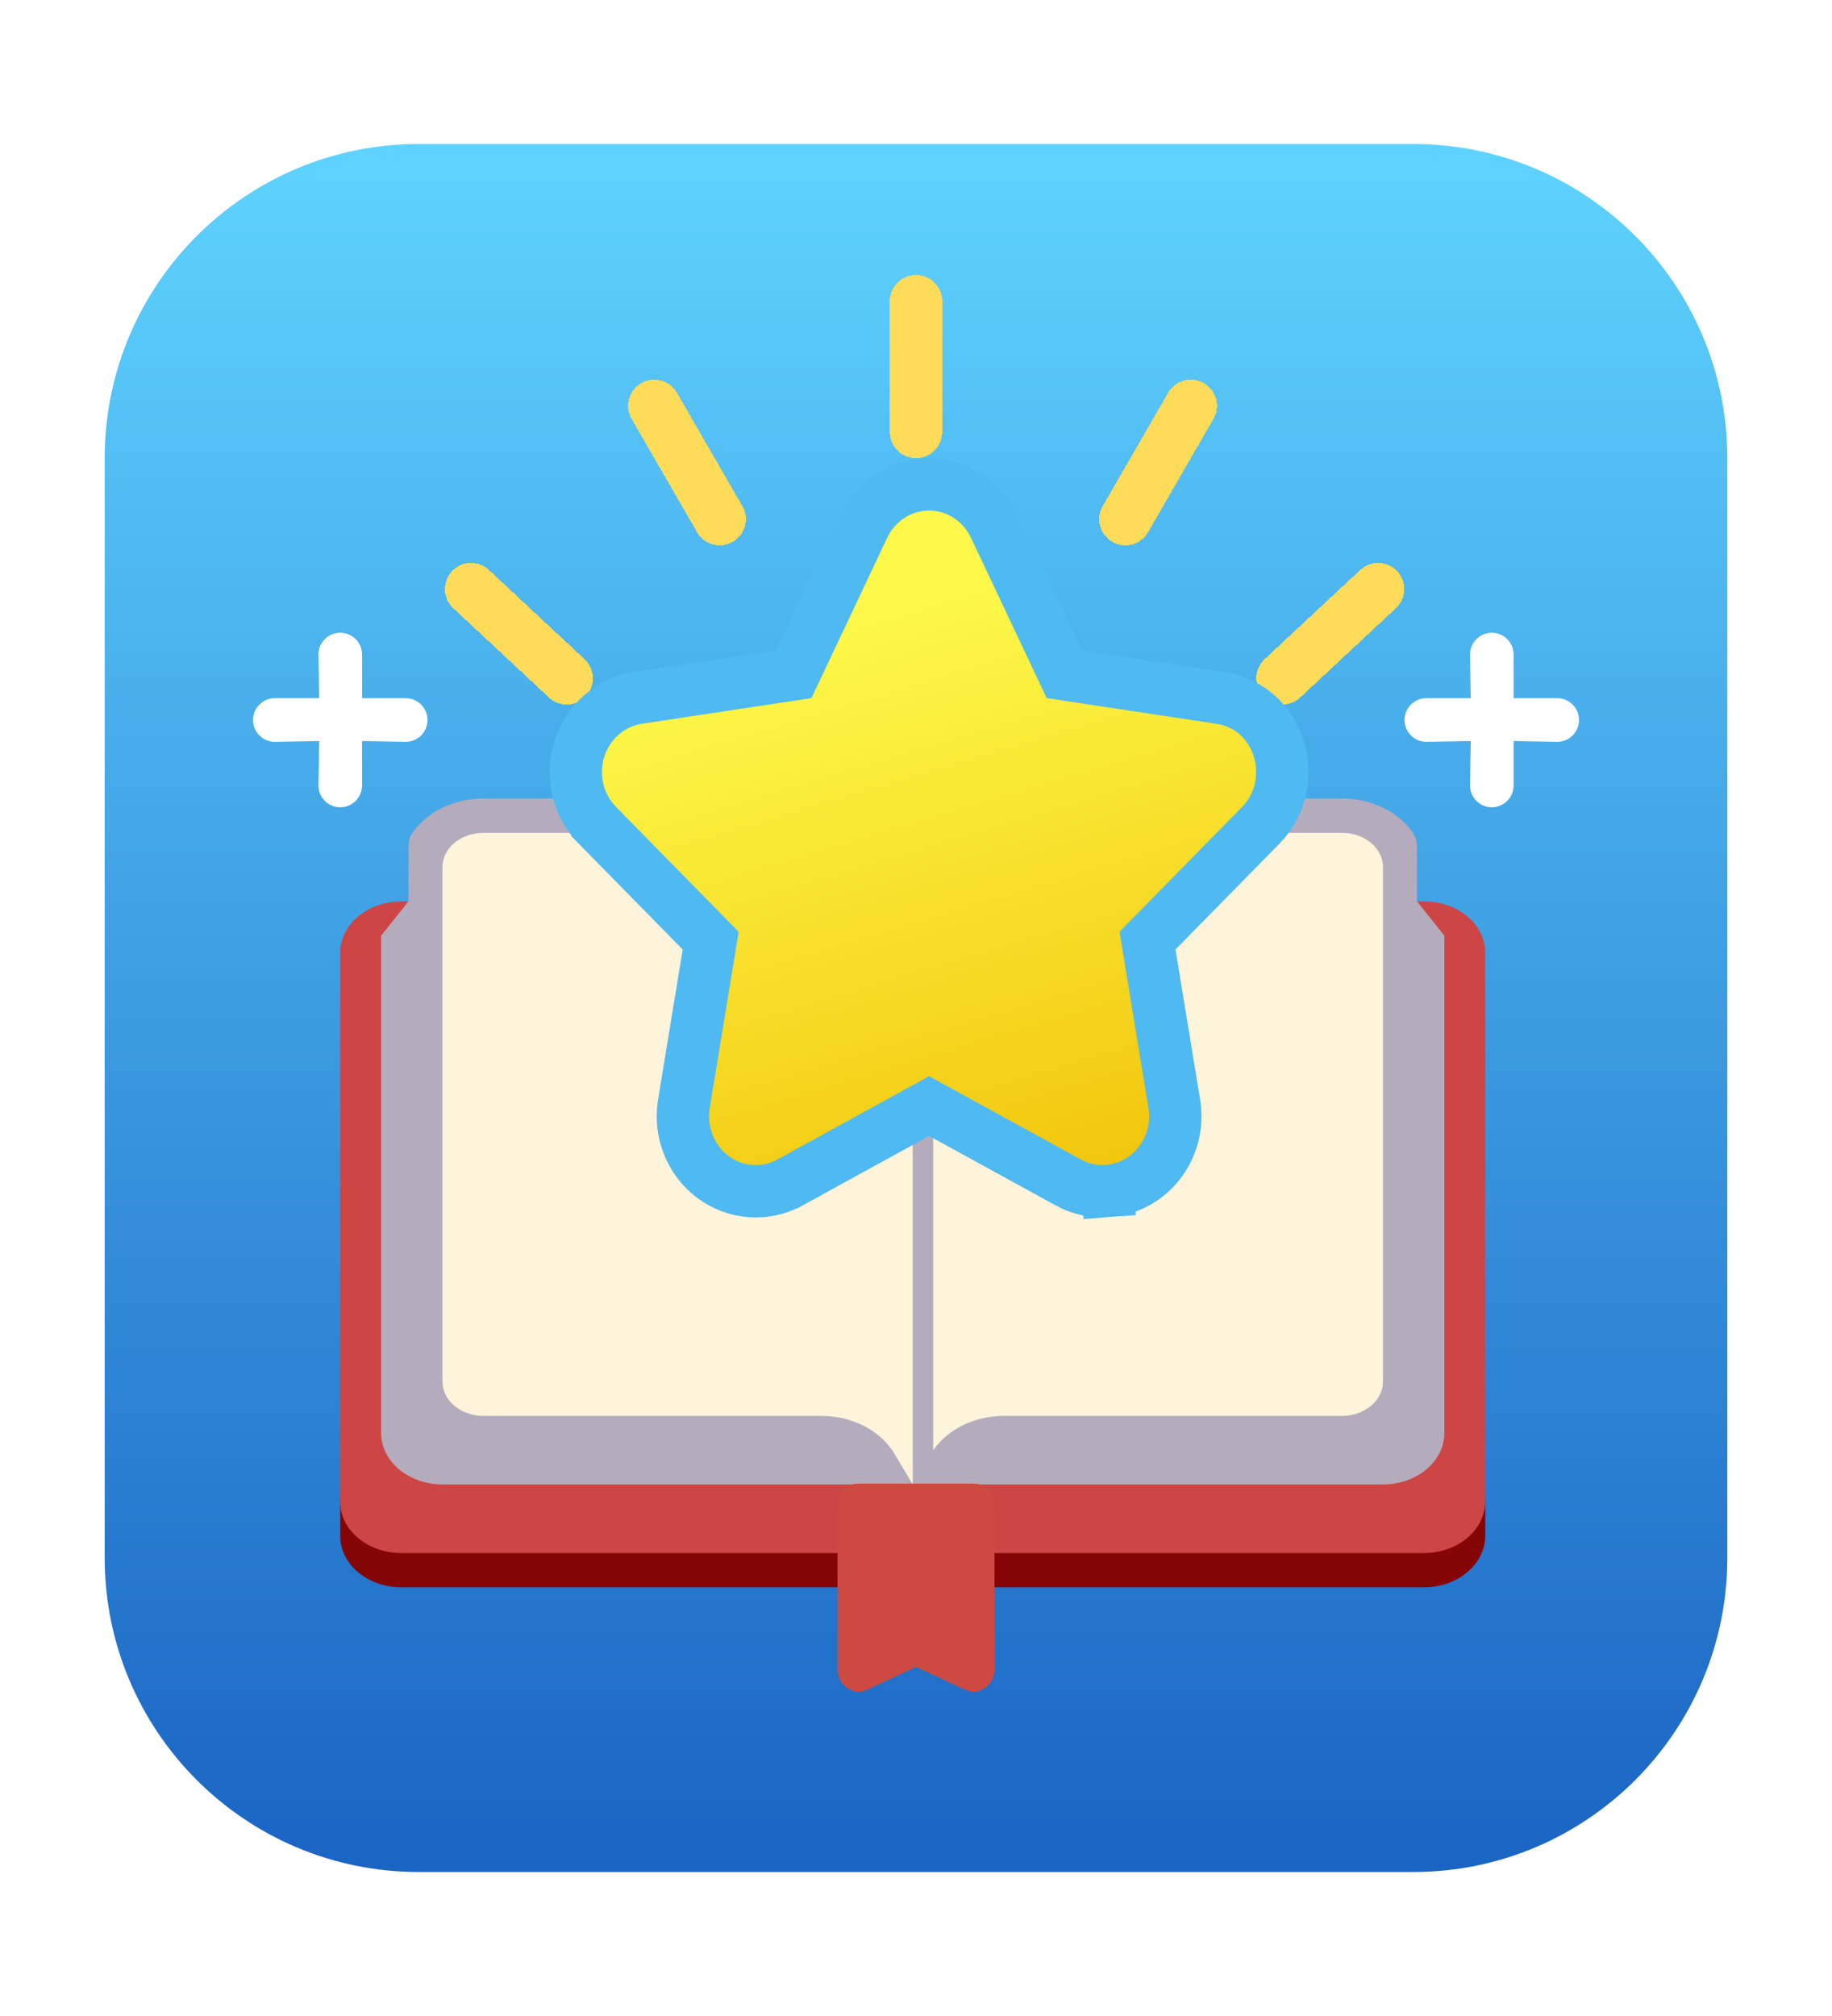 <svg width="40" height="44" viewBox="0 0 70 74" fill="none" xmlns="http://www.w3.org/2000/svg">
<g filter="url(#filter0_d_694_1154)">
<path d="M4 14C4 7.373 9.373 2 16 2H54C60.627 2 66 7.373 66 14V56C66 62.627 60.627 68 54 68H16C9.373 68 4 62.627 4 56V14Z" fill="url(#paint0_linear_694_1154)"/>
</g>
<g filter="url(#filter1_d_694_1154)">
<path d="M35 13V8" stroke="#FFDB5A" stroke-width="2" stroke-linecap="round" stroke-linejoin="round" shape-rendering="crispEdges"/>
</g>
<g filter="url(#filter2_d_694_1154)">
<path d="M43 14.33L45.5 10" stroke="#FFDB5A" stroke-width="2" stroke-linecap="round" stroke-linejoin="round" shape-rendering="crispEdges"/>
</g>
<g filter="url(#filter3_d_694_1154)">
<path d="M48.999 20.41L52.656 17" stroke="#FFDB5A" stroke-width="2" stroke-linecap="round" stroke-linejoin="round" shape-rendering="crispEdges"/>
</g>
<g filter="url(#filter4_d_694_1154)">
<path d="M21.657 20.41L18 17" stroke="#FFDB5A" stroke-width="2" stroke-linecap="round" stroke-linejoin="round" shape-rendering="crispEdges"/>
</g>
<g filter="url(#filter5_d_694_1154)">
<path d="M27.5 14.33L25 10" stroke="#FFDB5A" stroke-width="2" stroke-linecap="round" stroke-linejoin="round" shape-rendering="crispEdges"/>
</g>
<path fill-rule="evenodd" clip-rule="evenodd" d="M34.875 30.375C35.384 29.94 35.992 29.594 36.663 29.358C37.334 29.122 38.054 29 38.781 29H51.281C52.442 29 53.453 29.529 53.991 30.314C54.1 30.472 54.141 30.654 54.141 30.838V33.843L55.188 53.233C55.188 54.102 54.776 54.934 54.043 55.549C53.311 56.163 52.317 56.508 51.281 56.508H18.469C17.433 56.508 16.439 56.163 15.707 55.549C14.974 54.934 14.562 54.102 14.562 53.233L15.609 33.843V30.838C15.609 30.654 15.65 30.472 15.759 30.314C16.033 29.915 16.428 29.583 16.904 29.352C17.379 29.121 17.919 29 18.469 29H30.969C32.5 29 33.883 29.527 34.875 30.375Z" fill="#B4ACBC"/>
<path d="M37.581 59.127H54.406C55.703 59.127 56.752 58.239 56.752 57.156V55.774C56.752 54.69 55.705 52.576 54.406 52.576H15.344C14.048 52.578 13 54.692 13 55.775V57.169C13 58.252 14.047 59.127 15.345 59.127H32.169C32.443 59.525 32.837 59.856 33.313 60.086C33.788 60.316 34.327 60.437 34.875 60.437C35.423 60.437 35.962 60.316 36.437 60.086C36.913 59.856 37.307 59.525 37.581 59.127Z" fill="#850507"/>
<path fill-rule="evenodd" clip-rule="evenodd" d="M15.345 32.93H31.75V34.24H38V32.93H54.405C55.702 32.93 56.75 33.805 56.75 34.888V55.846C56.75 56.93 55.703 57.818 54.405 57.818H37.581C37.307 58.216 36.913 58.547 36.437 58.776C35.962 59.006 35.423 59.127 34.875 59.127C34.327 59.127 33.788 59.006 33.313 58.776C32.837 58.547 32.443 58.216 32.169 57.818H15.344C14.048 57.818 13 56.943 13 55.859V34.888C13 33.805 14.047 32.93 15.345 32.93ZM37.219 55.853C37.219 56.374 36.972 56.874 36.532 57.242C36.093 57.611 35.497 57.818 34.875 57.818C34.253 57.818 33.657 57.611 33.218 57.242C32.778 56.874 32.531 56.374 32.531 55.853C32.531 55.332 32.778 54.832 33.218 54.464C33.657 54.095 34.253 53.888 34.875 53.888C35.497 53.888 36.093 54.095 36.532 54.464C36.972 54.832 37.219 55.332 37.219 55.853Z" fill="#CE4545"/>
<path d="M30.188 30.31H18.942C18.556 30.31 18.177 30.39 17.836 30.542C17.496 30.695 17.206 30.915 16.992 31.185L14.562 34.239V53.233C14.562 53.754 14.809 54.254 15.249 54.622C15.688 54.991 16.285 55.198 16.906 55.198H52.844C53.465 55.198 54.062 54.991 54.501 54.622C54.941 54.254 55.188 53.754 55.188 53.233V34.239L52.758 31.185C52.544 30.915 52.254 30.695 51.914 30.542C51.574 30.39 51.194 30.31 50.808 30.31H39.562V34.239H30.188V30.31Z" fill="#B4ACBC"/>
<path d="M18.469 30.31H30.969C32.005 30.31 32.998 30.655 33.731 31.269C34.463 31.883 34.875 32.716 34.875 33.584V55.198L34.177 54.026C33.917 53.591 33.518 53.225 33.024 52.969C32.53 52.713 31.96 52.578 31.38 52.578H18.469C18.054 52.578 17.657 52.44 17.364 52.194C17.071 51.949 16.906 51.615 16.906 51.268V31.619C16.906 31.272 17.071 30.939 17.364 30.693C17.657 30.448 18.054 30.31 18.469 30.31ZM38.781 30.31H51.281C51.696 30.31 52.093 30.448 52.386 30.693C52.679 30.939 52.844 31.272 52.844 31.619V51.268C52.844 51.615 52.679 51.949 52.386 52.194C52.093 52.44 51.696 52.578 51.281 52.578H38.369C37.818 52.578 37.277 52.7 36.801 52.931C36.325 53.163 35.93 53.496 35.656 53.897V31.619C36.369 30.824 37.503 30.31 38.781 30.31Z" fill="#FEF4DC"/>
<path d="M32.996 18.611L32.996 18.611L30.329 24.255L24.381 25.155C24.38 25.155 24.38 25.155 24.38 25.155C24.38 25.155 24.38 25.155 24.38 25.155C23.857 25.234 23.371 25.464 22.975 25.812L22.975 25.812C22.579 26.16 22.289 26.612 22.133 27.114C21.976 27.617 21.958 28.153 22.079 28.665C22.2 29.177 22.457 29.648 22.827 30.023C22.827 30.023 22.827 30.023 22.827 30.023C22.827 30.023 22.827 30.023 22.827 30.024L27.155 34.429L26.132 40.657C26.132 40.657 26.132 40.657 26.132 40.657C26.046 41.176 26.101 41.711 26.292 42.201C26.483 42.692 26.804 43.123 27.225 43.442C27.646 43.761 28.149 43.954 28.677 43.993C29.205 44.032 29.73 43.915 30.193 43.66C30.193 43.66 30.194 43.66 30.194 43.66L35.5 40.747L40.81 43.66C40.81 43.66 40.81 43.66 40.811 43.661C40.811 43.661 40.811 43.661 40.811 43.661C41.274 43.915 41.799 44.031 42.327 43.991L42.252 42.994L42.327 43.991C42.855 43.951 43.357 43.758 43.778 43.439C44.198 43.119 44.519 42.688 44.709 42.197C44.9 41.707 44.954 41.173 44.868 40.654C44.868 40.654 44.868 40.653 44.868 40.653L43.845 34.427L48.173 30.023L48.174 30.022C49.759 28.405 48.952 25.506 46.62 25.155C46.62 25.155 46.619 25.155 46.619 25.155L40.671 24.255L38.004 18.611L38.004 18.611C37.779 18.135 37.428 17.729 36.986 17.442C36.544 17.155 36.029 17 35.5 17C34.971 17 34.456 17.155 34.014 17.442C33.572 17.729 33.221 18.135 32.996 18.611Z" fill="url(#paint1_linear_694_1154)" stroke="#4FB9F1" stroke-width="2"/>
<path d="M35 62.167L33.131 63.038C32.862 63.164 32.606 63.139 32.364 62.965C32.121 62.792 32 62.549 32 62.237V56.042C32 55.793 32.077 55.585 32.231 55.418C32.386 55.251 32.578 55.167 32.808 55.167H37.193C37.422 55.167 37.615 55.251 37.769 55.418C37.923 55.585 38 55.793 38 56.042V62.237C38 62.549 37.879 62.792 37.636 62.965C37.394 63.139 37.138 63.164 36.869 63.038L35 62.167Z" fill="#FF5C52"/>
<path d="M35 62.167L33.131 63.038C32.862 63.164 32.606 63.139 32.364 62.965C32.121 62.792 32 62.549 32 62.237V56.042C32 55.793 32.077 55.585 32.231 55.418C32.386 55.251 32.578 55.167 32.808 55.167H37.193C37.422 55.167 37.615 55.251 37.769 55.418C37.923 55.585 38 55.793 38 56.042V62.237C38 62.549 37.879 62.792 37.636 62.965C37.394 63.139 37.138 63.164 36.869 63.038L35 62.167Z" fill="black" fill-opacity="0.2"/>
<path d="M59.5 25.167H57.834V23.5C57.834 23.279 57.746 23.067 57.59 22.911C57.433 22.755 57.221 22.667 57 22.667C56.779 22.667 56.567 22.755 56.411 22.911C56.255 23.067 56.167 23.279 56.167 23.5L56.197 25.167H54.5C54.279 25.167 54.067 25.255 53.911 25.411C53.755 25.567 53.667 25.779 53.667 26C53.667 26.221 53.755 26.433 53.911 26.59C54.067 26.746 54.279 26.834 54.5 26.834L56.197 26.804L56.167 28.5C56.167 28.721 56.255 28.933 56.411 29.09C56.567 29.246 56.779 29.334 57 29.334C57.221 29.334 57.433 29.246 57.59 29.09C57.746 28.933 57.834 28.721 57.834 28.5V26.804L59.5 26.834C59.721 26.834 59.933 26.746 60.09 26.59C60.246 26.433 60.334 26.221 60.334 26C60.334 25.779 60.246 25.567 60.09 25.411C59.933 25.255 59.721 25.167 59.5 25.167Z" fill="white"/>
<path d="M15.5 25.167H13.834V23.5C13.834 23.279 13.746 23.067 13.59 22.911C13.433 22.755 13.221 22.667 13 22.667C12.779 22.667 12.567 22.755 12.411 22.911C12.255 23.067 12.167 23.279 12.167 23.5L12.197 25.167H10.5C10.279 25.167 10.067 25.255 9.911 25.411C9.755 25.567 9.667 25.779 9.667 26C9.667 26.221 9.755 26.433 9.911 26.59C10.067 26.746 10.279 26.834 10.5 26.834L12.197 26.804L12.167 28.5C12.167 28.721 12.255 28.933 12.411 29.09C12.567 29.246 12.779 29.334 13 29.334C13.221 29.334 13.433 29.246 13.59 29.09C13.746 28.933 13.834 28.721 13.834 28.5V26.804L15.5 26.834C15.721 26.834 15.933 26.746 16.09 26.59C16.246 26.433 16.334 26.221 16.334 26C16.334 25.779 16.246 25.567 16.09 25.411C15.933 25.255 15.721 25.167 15.5 25.167Z" fill="white"/>
<defs>
<filter id="filter0_d_694_1154" x="0" y="0" width="70" height="74" filterUnits="userSpaceOnUse" color-interpolation-filters="sRGB">
<feFlood flood-opacity="0" result="BackgroundImageFix"/>
<feColorMatrix in="SourceAlpha" type="matrix" values="0 0 0 0 0 0 0 0 0 0 0 0 0 0 0 0 0 0 127 0" result="hardAlpha"/>
<feOffset dy="2"/>
<feGaussianBlur stdDeviation="2"/>
<feComposite in2="hardAlpha" operator="out"/>
<feColorMatrix type="matrix" values="0 0 0 0 0 0 0 0 0 0 0 0 0 0 0 0 0 0 0.25 0"/>
<feBlend mode="normal" in2="BackgroundImageFix" result="effect1_dropShadow_694_1154"/>
<feBlend mode="normal" in="SourceGraphic" in2="effect1_dropShadow_694_1154" result="shape"/>
</filter>
<filter id="filter1_d_694_1154" x="30" y="5" width="10" height="15" filterUnits="userSpaceOnUse" color-interpolation-filters="sRGB">
<feFlood flood-opacity="0" result="BackgroundImageFix"/>
<feColorMatrix in="SourceAlpha" type="matrix" values="0 0 0 0 0 0 0 0 0 0 0 0 0 0 0 0 0 0 127 0" result="hardAlpha"/>
<feOffset dy="2"/>
<feGaussianBlur stdDeviation="2"/>
<feComposite in2="hardAlpha" operator="out"/>
<feColorMatrix type="matrix" values="0 0 0 0 0 0 0 0 0 0 0 0 0 0 0 0 0 0 0.25 0"/>
<feBlend mode="normal" in2="BackgroundImageFix" result="effect1_dropShadow_694_1154"/>
<feBlend mode="normal" in="SourceGraphic" in2="effect1_dropShadow_694_1154" result="shape"/>
</filter>
<filter id="filter2_d_694_1154" x="38" y="9" width="12.5" height="14.33" filterUnits="userSpaceOnUse" color-interpolation-filters="sRGB">
<feFlood flood-opacity="0" result="BackgroundImageFix"/>
<feColorMatrix in="SourceAlpha" type="matrix" values="0 0 0 0 0 0 0 0 0 0 0 0 0 0 0 0 0 0 127 0" result="hardAlpha"/>
<feOffset dy="4"/>
<feGaussianBlur stdDeviation="2"/>
<feComposite in2="hardAlpha" operator="out"/>
<feColorMatrix type="matrix" values="0 0 0 0 0 0 0 0 0 0 0 0 0 0 0 0 0 0 0.25 0"/>
<feBlend mode="normal" in2="BackgroundImageFix" result="effect1_dropShadow_694_1154"/>
<feBlend mode="normal" in="SourceGraphic" in2="effect1_dropShadow_694_1154" result="shape"/>
</filter>
<filter id="filter3_d_694_1154" x="43.999" y="16" width="13.657" height="13.41" filterUnits="userSpaceOnUse" color-interpolation-filters="sRGB">
<feFlood flood-opacity="0" result="BackgroundImageFix"/>
<feColorMatrix in="SourceAlpha" type="matrix" values="0 0 0 0 0 0 0 0 0 0 0 0 0 0 0 0 0 0 127 0" result="hardAlpha"/>
<feOffset dy="4"/>
<feGaussianBlur stdDeviation="2"/>
<feComposite in2="hardAlpha" operator="out"/>
<feColorMatrix type="matrix" values="0 0 0 0 0 0 0 0 0 0 0 0 0 0 0 0 0 0 0.25 0"/>
<feBlend mode="normal" in2="BackgroundImageFix" result="effect1_dropShadow_694_1154"/>
<feBlend mode="normal" in="SourceGraphic" in2="effect1_dropShadow_694_1154" result="shape"/>
</filter>
<filter id="filter4_d_694_1154" x="13" y="16" width="13.657" height="13.41" filterUnits="userSpaceOnUse" color-interpolation-filters="sRGB">
<feFlood flood-opacity="0" result="BackgroundImageFix"/>
<feColorMatrix in="SourceAlpha" type="matrix" values="0 0 0 0 0 0 0 0 0 0 0 0 0 0 0 0 0 0 127 0" result="hardAlpha"/>
<feOffset dy="4"/>
<feGaussianBlur stdDeviation="2"/>
<feComposite in2="hardAlpha" operator="out"/>
<feColorMatrix type="matrix" values="0 0 0 0 0 0 0 0 0 0 0 0 0 0 0 0 0 0 0.25 0"/>
<feBlend mode="normal" in2="BackgroundImageFix" result="effect1_dropShadow_694_1154"/>
<feBlend mode="normal" in="SourceGraphic" in2="effect1_dropShadow_694_1154" result="shape"/>
</filter>
<filter id="filter5_d_694_1154" x="20" y="9" width="12.5" height="14.33" filterUnits="userSpaceOnUse" color-interpolation-filters="sRGB">
<feFlood flood-opacity="0" result="BackgroundImageFix"/>
<feColorMatrix in="SourceAlpha" type="matrix" values="0 0 0 0 0 0 0 0 0 0 0 0 0 0 0 0 0 0 127 0" result="hardAlpha"/>
<feOffset dy="4"/>
<feGaussianBlur stdDeviation="2"/>
<feComposite in2="hardAlpha" operator="out"/>
<feColorMatrix type="matrix" values="0 0 0 0 0 0 0 0 0 0 0 0 0 0 0 0 0 0 0.25 0"/>
<feBlend mode="normal" in2="BackgroundImageFix" result="effect1_dropShadow_694_1154"/>
<feBlend mode="normal" in="SourceGraphic" in2="effect1_dropShadow_694_1154" result="shape"/>
</filter>
<linearGradient id="paint0_linear_694_1154" x1="35" y1="2" x2="35" y2="68" gradientUnits="userSpaceOnUse">
<stop stop-color="#5FD3FF"/>
<stop offset="1" stop-color="#1A64C3"/>
</linearGradient>
<linearGradient id="paint1_linear_694_1154" x1="31.929" y1="22.546" x2="39.772" y2="48.83" gradientUnits="userSpaceOnUse">
<stop stop-color="#FDF849"/>
<stop offset="1" stop-color="#F0BC01"/>
</linearGradient>
</defs>
</svg>

